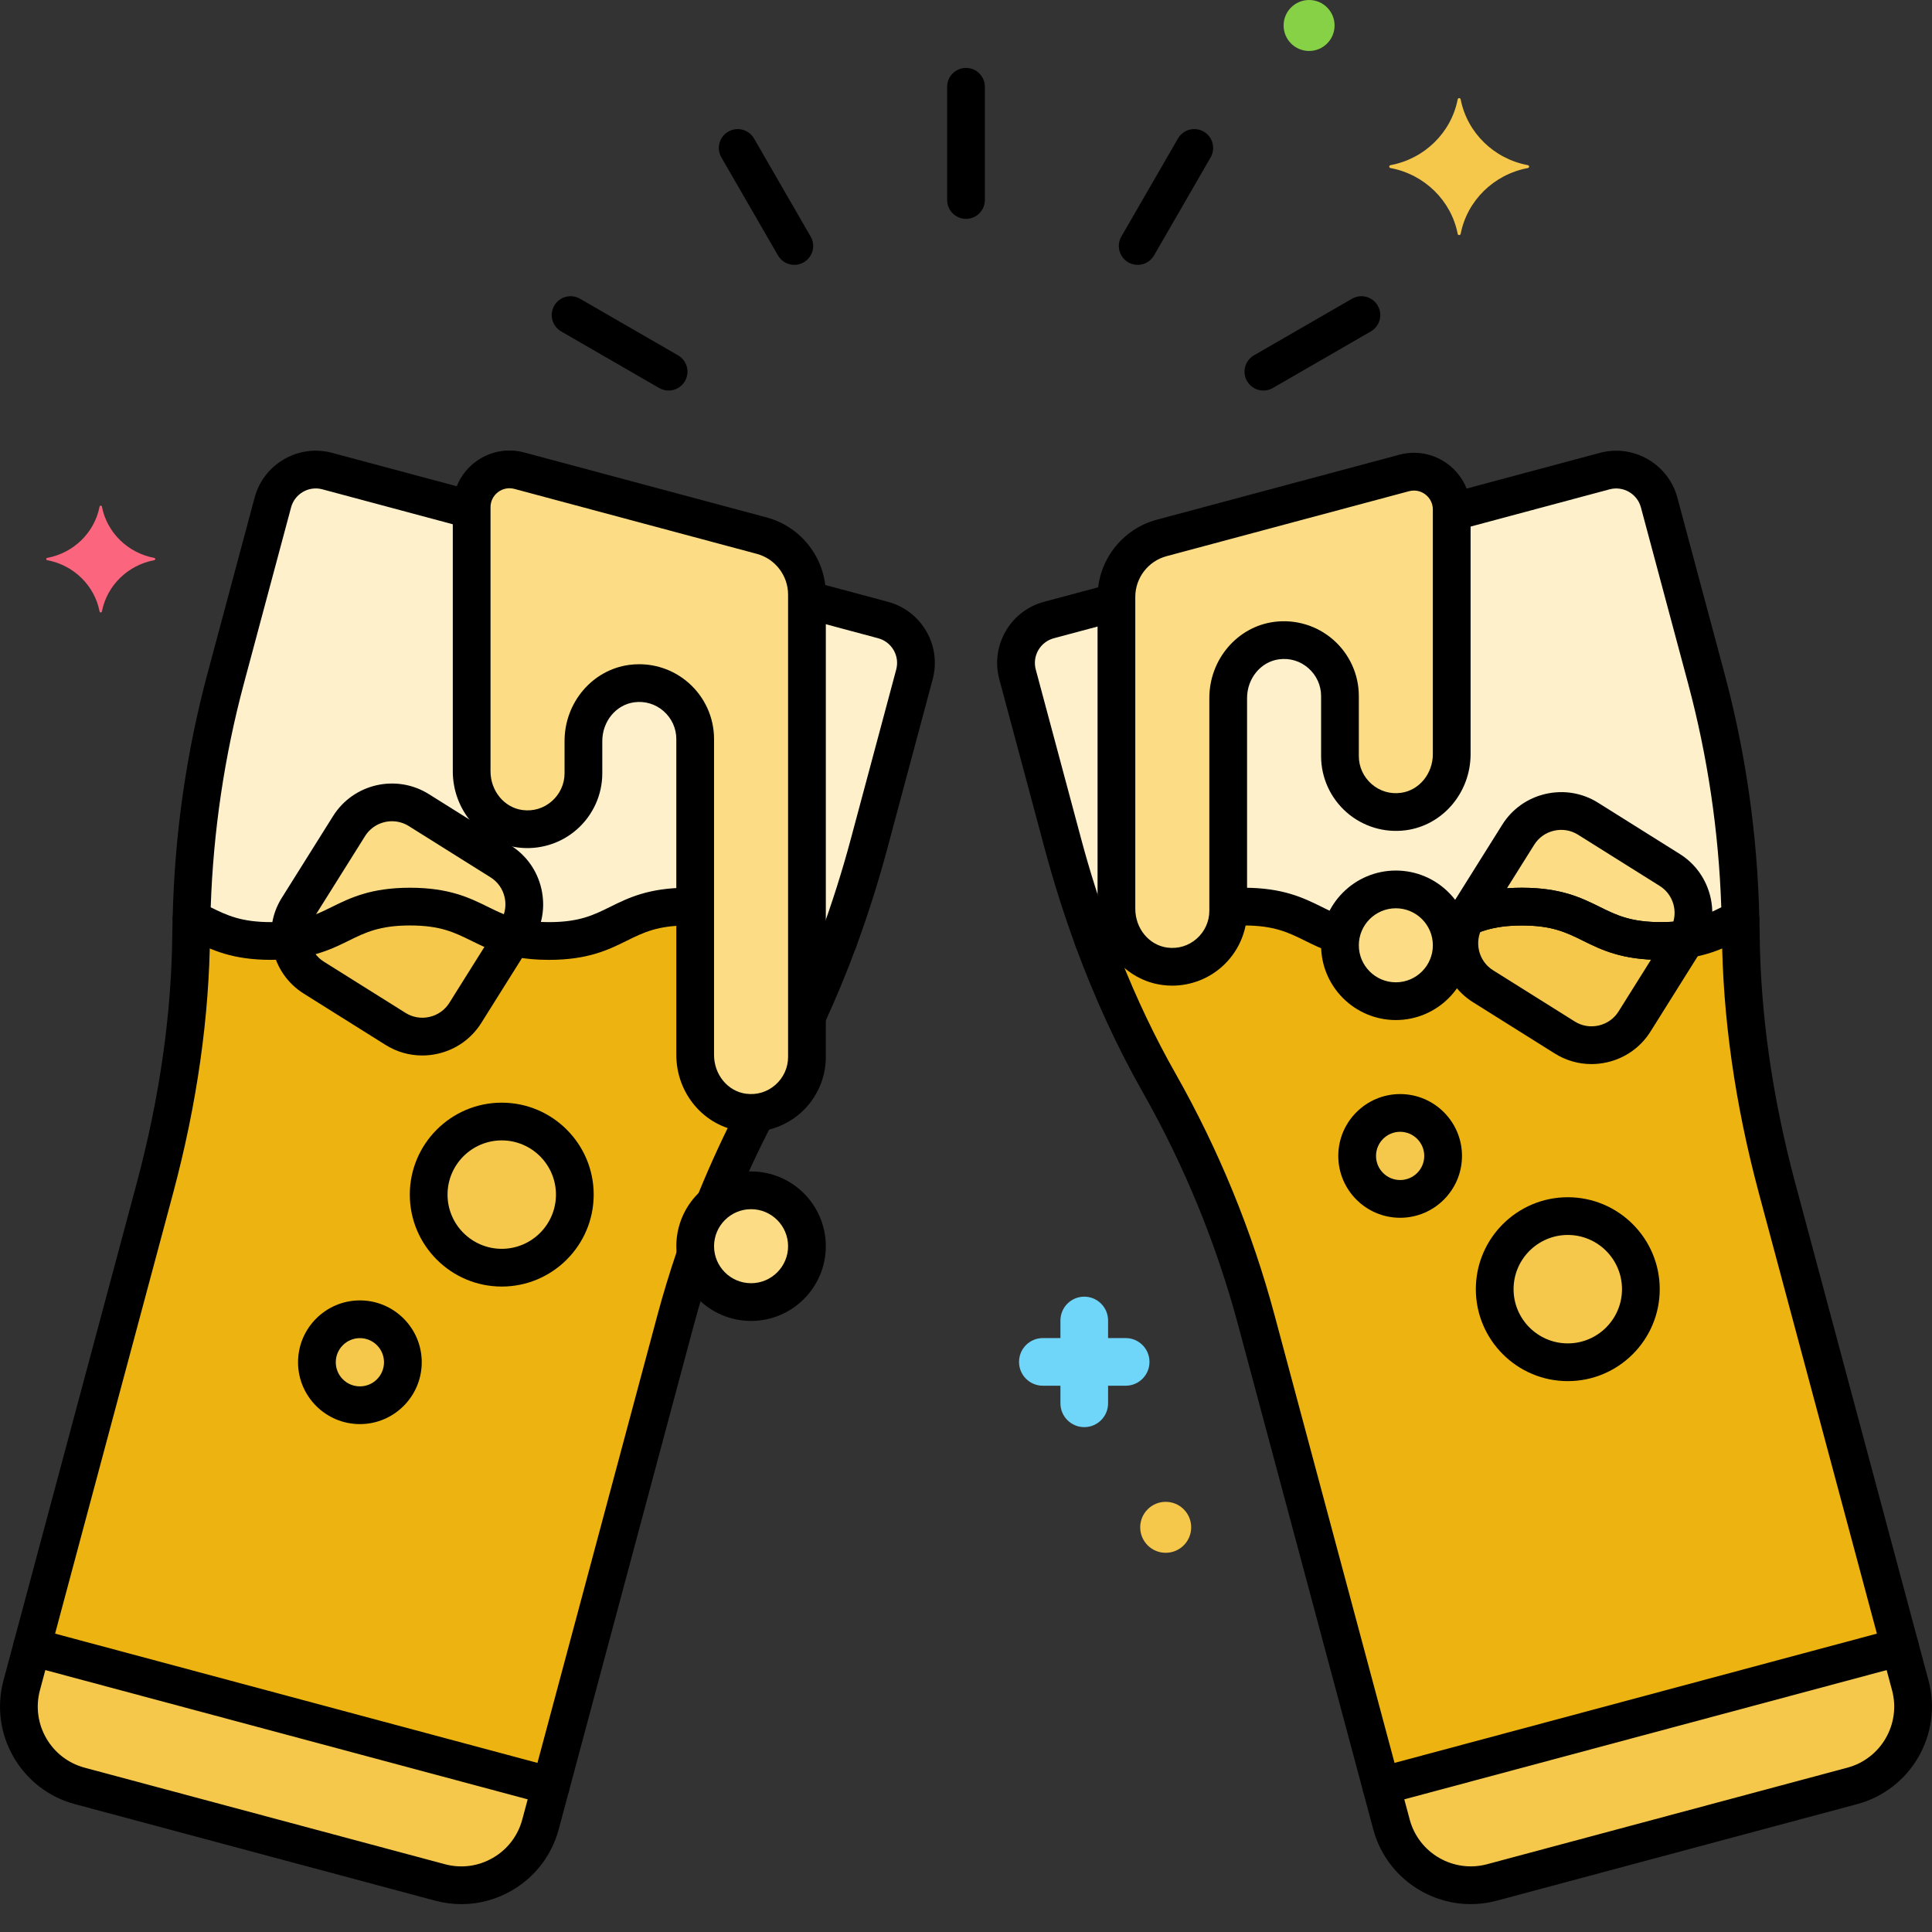 <?xml version="1.0" encoding="utf-8"?>
<!-- Generator: Adobe Illustrator 24.0.0, SVG Export Plug-In . SVG Version: 6.00 Build 0)  -->
<svg version="1.1" xmlns="http://www.w3.org/2000/svg" xmlns:xlink="http://www.w3.org/1999/xlink" x="0px" y="0px"
	 viewBox="0 0 256 256" style="enable-background:new 0 0 256 256;" xml:space="preserve">
<rect x="0" y="0" width="256" height="256" fill="#333333" stroke="none"/>
<style type="text/css">
	.st0{fill:#F98FA6;}
	.st1{fill:#FC657E;}
	.st2{fill:#DAE6F1;}
	.st3{fill:#5290DB;}
	.st4{fill:#FCDD86;}
	.st5{fill:#F5C84C;}
	.st6{fill:#87D147;}
	.st7{fill:#70D6F9;}
	.st8{fill:#EDF4FC;}
	.st9{fill:#9BE5F9;}
	.st10{fill:#B2E26D;}
	.st11{fill:#F9C1A8;}
	.st12{fill:#414344;}
	.st13{fill:#E1FBFF;}
	.st14{fill:#FFE3EC;}
	.st15{fill:#FCBECF;}
	.st16{fill:#EF4460;}
	.st17{fill:#80C2F9;}
	.st18{fill:#3A70BF;}
	.st19{fill:#FCA265;}
	.st20{fill:#5B5D60;}
	.st21{fill:#818182;}
	.st22{fill:#C7D7E5;}
	.st23{fill:#F9D0B4;}
	.st24{fill:#AA6F59;}
	.st25{fill:#D1856D;}
	.st26{fill:#FCC29A;}
	.st27{fill:#29589F;}
	.st28{fill:#F7B386;}
	.st29{fill:#FC8C48;}
	.st30{fill:#FFF0CC;}
	.st31{fill:#57AF12;}
	.st32{fill:#3CAADC;}
	.st33{fill:#EDB311;}
	.st34{fill:#231F20;}
</style>
<g id="Layer_1">
</g>
<g id="Layer_2">
</g>
<g id="Layer_3">
</g>
<g id="Layer_4">
</g>
<g id="Layer_5">
</g>
<g id="Layer_6">
</g>
<g id="Layer_7">
</g>
<g id="Layer_8">
</g>
<g id="Layer_9">
</g>
<g id="Layer_10">
</g>
<g id="Layer_11">
</g>
<g id="Layer_12">
</g>
<g id="Layer_13">
</g>
<g id="Layer_14">
</g>
<g id="Layer_15">
</g>
<g id="Layer_16">
</g>
<g id="Layer_17">
</g>
<g id="Layer_18">
</g>
<g id="Layer_19">
</g>
<g id="Layer_20">
</g>
<g id="Layer_21">
</g>
<g id="Layer_22">
</g>
<g id="Layer_23">
</g>
<g id="Layer_24">
</g>
<g id="Layer_25">
</g>
<g id="Layer_26">
</g>
<g id="Layer_27">
</g>
<g id="Layer_28">
</g>
<g id="Layer_29">
</g>
<g id="Layer_30">
</g>
<g id="Layer_31">
</g>
<g id="Layer_32">
</g>
<g id="Layer_33">
</g>
<g id="Layer_34">
</g>
<g id="Layer_35">
</g>
<g id="Layer_36">
</g>
<g id="Layer_37">
</g>
<g id="Layer_38">
</g>
<g id="Layer_39">
</g>
<g id="Layer_40">
</g>
<g id="Layer_41">
</g>
<g id="Layer_42">
</g>
<g id="Layer_43">
</g>
<g id="Layer_44">
</g>
<g id="Layer_45">
</g>
<g id="Layer_46">
</g>
<g id="Layer_47">
</g>
<g id="Layer_48">
</g>
<g id="Layer_49">
</g>
<g id="Layer_50">
</g>
<g id="Layer_51">
</g>
<g id="Layer_52">
</g>
<g id="Layer_53">
</g>
<g id="Layer_54">
</g>
<g id="Layer_55">
</g>
<g id="Layer_56">
</g>
<g id="Layer_57">
</g>
<g id="Layer_58">
</g>
<g id="Layer_59">
</g>
<g id="Layer_60">
</g>
<g id="Layer_61">
</g>
<g id="Layer_62">
</g>
<g id="Layer_63">
</g>
<g id="Layer_64">
</g>
<g id="Layer_65">
</g>
<g id="Layer_66">
</g>
<g id="Layer_67">
</g>
<g id="Layer_68">
</g>
<g id="Layer_69">
	<g>
		<g>
			<g>
				<path class="st5" d="M253.124,223.324l-1.364-5.092l-68.745,18.42l1.364,5.092c1.554,5.8,7.516,9.242,13.316,7.688
					l47.741-12.792C251.237,235.086,254.678,229.125,253.124,223.324z"/>
			</g>
		</g>
		<g>
			<g>
				<path class="st5" d="M4.237,218.233l-1.364,5.092c-1.554,5.8,1.888,11.762,7.688,13.316l47.741,12.792
					c5.8,1.554,11.762-1.888,13.316-7.688l1.364-5.092L4.237,218.233z"/>
			</g>
		</g>
		<g>
			<g>
				<path class="st33" d="M99.52,147.47c-4.073,0-7.405-3.332-7.405-7.405V120.16c-0.317-0.012-0.621-0.03-0.962-0.03
					c-9.207,0-9.207,4.557-18.413,4.557c-9.208,0-9.208-4.557-18.416-4.557c-9.207,0-9.207,4.557-18.413,4.557
					c-5.476,0-7.7-1.61-10.536-2.917c-0.013,0.619-0.039,1.237-0.044,1.857c-0.088,11.42-1.845,22.767-4.801,33.798L4.237,218.233
					l68.745,18.42l16.533-61.702c0.792-2.956,1.693-5.879,2.683-8.77c-0.049-0.346-0.084-0.696-0.084-1.055
					c0-2.236,0.995-4.235,2.561-5.593c1.661-4.121,3.52-8.162,5.583-12.102C100.016,147.457,99.77,147.47,99.52,147.47z"/>
			</g>
		</g>
		<g>
			<g>
				<path class="st4" d="M109.569,124.687c-0.985,0-1.847-0.061-2.644-0.154v10.136c1.522-3.285,2.911-6.63,4.162-10.03
					C110.608,124.668,110.107,124.687,109.569,124.687z"/>
			</g>
		</g>
		<g>
			<g>
				<path class="st33" d="M235.467,157.425c-2.956-11.032-4.713-22.378-4.801-33.798c-0.005-0.62-0.03-1.239-0.044-1.859
					c-2.841,1.307-5.065,2.919-10.548,2.919c-9.211,0-9.211-4.557-18.422-4.557c-4.971,0-7.26,1.327-9.762,2.549
					c0.299,0.804,0.47,1.67,0.47,2.578c0,4.089-3.315,7.405-7.405,7.405s-7.405-3.315-7.405-7.405c0-0.448,0.047-0.885,0.123-1.312
					c-4.249-1.291-6.004-3.815-12.861-3.815c-0.755,0-1.429,0.04-2.071,0.096v0.473c0,4.073-3.332,7.405-7.405,7.405
					c-2.669,0-5.013-1.436-6.317-3.569c-0.791,0.092-1.645,0.152-2.621,0.152c-0.528,0-1.019-0.019-1.49-0.047
					c2.391,6.497,5.256,12.812,8.676,18.84c5.616,9.901,9.949,20.477,12.895,31.471l16.533,61.702l68.745-18.42L235.467,157.425z"/>
			</g>
		</g>
		<g>
			<g>
				<path class="st30" d="M147.934,120.7V79.76l-8.939,2.395c-3.141,0.842-5.005,4.07-4.164,7.211l6.014,22.445
					c1.162,4.337,2.516,8.62,4.066,12.828c0.471,0.029,0.962,0.047,1.49,0.047c0.976,0,1.83-0.06,2.621-0.152
					C148.337,123.414,147.934,122.103,147.934,120.7z"/>
			</g>
		</g>
		<g>
			<g>
				<path class="st30" d="M226.098,89.925l-6.253-23.338c-0.842-3.141-4.07-5.005-7.211-4.164l-20.272,5.432v32.339
					c0,4.073-3.332,7.405-7.405,7.405s-7.405-3.332-7.405-7.405v-7.974c0-4.072-3.332-7.404-7.405-7.404s-7.404,3.332-7.404,7.404
					v28.006c0.641-0.056,1.315-0.096,2.071-0.096c6.857,0,8.613,2.524,12.861,3.815c0.62-3.463,3.641-6.093,7.282-6.093
					c3.181,0,5.886,2.01,6.934,4.827c2.501-1.222,4.791-2.549,9.762-2.549c9.211,0,9.211,4.557,18.422,4.557
					c5.483,0,7.707-1.612,10.548-2.919C230.391,111.012,228.884,100.32,226.098,89.925z"/>
			</g>
		</g>
		<g>
			<g>
				<path class="st30" d="M84.711,90.512c-4.073,0-7.404,3.332-7.404,7.405v4.557c0,4.073-3.332,7.405-7.405,7.405
					s-7.405-3.332-7.405-7.405V67.55l-19.133-5.127c-3.141-0.842-6.37,1.022-7.212,4.164L29.9,89.925
					c-2.786,10.396-4.293,21.088-4.525,31.845c2.837,1.306,5.06,2.917,10.536,2.917c9.207,0,9.207-4.557,18.413-4.557
					c9.208,0,9.208,4.557,18.416,4.557c9.206,0,9.206-4.557,18.413-4.557c0.341,0,0.645,0.018,0.962,0.03V97.917
					C92.115,93.844,88.783,90.512,84.711,90.512z"/>
			</g>
		</g>
		<g>
			<g>
				<path class="st30" d="M117.002,82.155l-10.078-2.7v45.078c0.797,0.093,1.659,0.154,2.644,0.154c0.538,0,1.039-0.019,1.518-0.048
					c1.549-4.208,2.903-8.491,4.065-12.827l6.014-22.445C122.008,86.225,120.144,82.997,117.002,82.155z"/>
			</g>
		</g>
		<g>
			<g>
				<circle class="st4" cx="99.52" cy="165.127" r="7.405"/>
			</g>
		</g>
		<g>
			<g>
				<path class="st5" d="M47.688,174.81c-3.146,0-5.696,2.55-5.696,5.696c0,3.146,2.55,5.696,5.696,5.696
					c3.146,0,5.696-2.55,5.696-5.696C53.384,177.36,50.834,174.81,47.688,174.81z"/>
			</g>
		</g>
		<g>
			<g>
				<circle class="st5" cx="66.484" cy="158.292" r="9.683"/>
			</g>
		</g>
		<g>
			<g>
				<circle class="st5" cx="185.526" cy="153.166" r="5.696"/>
			</g>
		</g>
		<g>
			<g>
				<path class="st5" d="M207.74,161.14c-5.348,0-9.683,4.335-9.683,9.683s4.335,9.683,9.683,9.683c5.348,0,9.683-4.335,9.683-9.683
					S213.088,161.14,207.74,161.14z"/>
			</g>
		</g>
		<g>
			<g>
				<path class="st4" d="M100.928,70.974L68.81,62.368c-3.185-0.854-6.313,1.546-6.313,4.844v34.983
					c0,3.759,2.683,7.123,6.409,7.616c4.511,0.597,8.4-2.938,8.4-7.338v-4.279c0-3.759,2.683-7.123,6.409-7.616
					c4.51-0.597,8.4,2.939,8.4,7.339v41.871c0,3.759,2.683,7.123,6.409,7.616c4.511,0.597,8.4-2.938,8.4-7.338V78.789
					C106.924,75.127,104.465,71.922,100.928,70.974z"/>
			</g>
		</g>
		<g>
			<g>
				<path class="st4" d="M186.049,62.673l-32.118,8.606c-3.537,0.948-5.996,4.153-5.996,7.814v41.328
					c0,3.759,2.682,7.123,6.409,7.616c4.51,0.597,8.4-2.938,8.4-7.338V92.499c0-3.759,2.682-7.123,6.409-7.617
					c4.51-0.597,8.4,2.938,8.4,7.338v7.974c0,4.4,3.89,7.936,8.4,7.338c3.726-0.493,6.409-3.857,6.409-7.616v-32.4
					C192.361,64.22,189.234,61.82,186.049,62.673z"/>
			</g>
		</g>
		<g>
			<g>
				<circle class="st4" cx="184.957" cy="125.256" r="7.405"/>
			</g>
		</g>
		<g>
			<g>
				<path class="st5" d="M54.325,120.13c-8.251,0-9.127,3.651-15.844,4.41c0.206,1.986,1.282,3.863,3.094,5l10.837,6.795
					c3.124,1.959,7.283,1.006,9.242-2.119l6.311-10.064C63.134,122.952,61.581,120.13,54.325,120.13z"/>
			</g>
		</g>
		<g>
			<g>
				<path class="st4" d="M66.332,114.138l-10.837-6.796c-3.124-1.959-7.283-1.005-9.242,2.118l-6.796,10.838
					c-0.822,1.312-1.125,2.805-0.976,4.242c6.717-0.76,7.592-4.41,15.844-4.41c7.256,0,8.809,2.822,13.641,4.022l0.485-0.773
					C70.409,120.256,69.456,116.097,66.332,114.138z"/>
			</g>
		</g>
		<g>
			<g>
				<path class="st5" d="M220.075,124.687c-9.211,0-9.211-4.557-18.422-4.557c-3.377,0-5.508,0.616-7.318,1.392
					c-1.89,3.115-0.931,7.216,2.166,9.157l10.837,6.795c3.124,1.959,7.283,1.006,9.242-2.119l6.796-10.837
					c0.015-0.024,0.026-0.048,0.04-0.072C222.444,124.597,221.35,124.687,220.075,124.687z"/>
			</g>
		</g>
		<g>
			<g>
				<path class="st4" d="M221.257,115.277l-10.837-6.796c-3.124-1.959-7.283-1.005-9.242,2.118l-6.796,10.838
					c-0.017,0.028-0.03,0.057-0.047,0.085c1.809-0.775,3.941-1.392,7.318-1.392c9.211,0,9.211,4.557,18.422,4.557
					c1.276,0,2.37-0.09,3.341-0.24C225.316,121.331,224.358,117.221,221.257,115.277z"/>
			</g>
		</g>
		<g>
			<g>
				<path class="st5" d="M202.444,21.882c-4.498-0.837-8.042-4.31-8.898-8.716c-0.043-0.221-0.352-0.221-0.395,0
					c-0.855,4.406-4.4,7.879-8.898,8.716c-0.226,0.042-0.226,0.345,0,0.387c4.498,0.838,8.042,4.311,8.898,8.717
					c0.043,0.221,0.352,0.221,0.395,0c0.855-4.406,4.4-7.879,8.898-8.717C202.67,22.227,202.67,21.925,202.444,21.882z"/>
			</g>
		</g>
		<g>
			<g>
				<path class="st1" d="M20.44,73.925c-3.507-0.653-6.27-3.361-6.937-6.796c-0.034-0.173-0.274-0.173-0.308,0
					c-0.667,3.435-3.43,6.143-6.937,6.796c-0.176,0.033-0.176,0.269,0,0.302c3.507,0.653,6.27,3.361,6.937,6.796
					c0.034,0.173,0.274,0.173,0.308,0c0.667-3.435,3.43-6.143,6.937-6.796C20.616,74.194,20.616,73.958,20.44,73.925z"/>
			</g>
		</g>
		<g>
			<g>
				<path class="st7" d="M149.155,177.302h-2.329v-2.33c0-1.744-1.413-3.157-3.157-3.157c-1.744,0-3.157,1.413-3.157,3.157v2.33
					h-2.33c-1.744,0-3.157,1.413-3.157,3.157c0,1.744,1.413,3.157,3.157,3.157h2.33v2.33c0,1.744,1.413,3.157,3.157,3.157
					c1.744,0,3.157-1.414,3.157-3.157v-2.33h2.329c1.744,0,3.157-1.413,3.157-3.157
					C152.313,178.715,150.899,177.302,149.155,177.302z"/>
			</g>
		</g>
		<g>
			<g>
				<circle class="st5" cx="154.461" cy="202.377" r="3.377"/>
			</g>
		</g>
		<g>
			<g>
				<circle class="st6" cx="173.461" cy="3.377" r="3.377"/>
			</g>
		</g>
		<g>
			<g>
				<path d="M255.539,222.677l-1.364-5.092c-0.358-1.334-1.731-2.12-3.063-1.768c-1.333,0.357-2.125,1.729-1.768,3.063l1.364,5.092
					c1.195,4.459-1.46,9.059-5.92,10.254l-47.74,12.792c-4.465,1.192-9.061-1.462-10.255-5.921l-1.364-5.091
					c-0.358-1.334-1.73-2.12-3.063-1.768c-1.333,0.357-2.125,1.729-1.768,3.063l1.364,5.091c1.6,5.968,7.017,9.913,12.921,9.913
					c1.143,0,2.304-0.148,3.458-0.457l47.741-12.792C253.206,237.146,257.448,229.799,255.539,222.677z"/>
			</g>
		</g>
		<g>
			<g>
				<g>
					<path d="M75.147,235.403c-0.331-0.574-0.878-0.993-1.518-1.165L4.885,215.817c-0.64-0.17-1.322-0.082-1.897,0.25
						c-0.574,0.331-0.993,0.878-1.165,1.518l-1.364,5.093c-1.908,7.122,2.334,14.469,9.456,16.378l47.742,12.792
						c1.151,0.309,2.32,0.461,3.481,0.461c2.317,0,4.604-0.607,6.665-1.797c3.094-1.786,5.306-4.67,6.23-8.12l1.364-5.091
						C75.569,236.66,75.479,235.978,75.147,235.403z M69.203,241.098c-0.578,2.16-1.964,3.966-3.9,5.084
						c-1.937,1.116-4.192,1.416-6.353,0.836l-47.741-12.792c-4.46-1.195-7.115-5.795-5.921-10.254l0.717-2.678l63.916,17.127
						L69.203,241.098z"/>
				</g>
			</g>
		</g>
		<g>
			<g>
				<path d="M101.207,145.606c-1.225-0.637-2.734-0.158-3.371,1.066c-1.911,3.681-3.688,7.531-5.284,11.447
					c-0.521,1.279,0.094,2.737,1.372,3.259c0.31,0.126,0.628,0.186,0.942,0.186c0.986,0,1.921-0.588,2.316-1.558
					c1.537-3.774,3.25-7.485,5.091-11.029C102.91,147.752,102.433,146.243,101.207,145.606z"/>
			</g>
		</g>
		<g>
			<g>
				<path d="M92.848,164.265c-1.312-0.441-2.727,0.259-3.171,1.565c-0.968,2.856-1.835,5.708-2.576,8.474l-16.533,61.702
					c-0.357,1.334,0.435,2.705,1.768,3.063c0.217,0.058,0.435,0.086,0.649,0.086c1.104,0,2.113-0.737,2.413-1.854l16.533-61.702
					c0.713-2.662,1.549-5.409,2.482-8.163C94.855,166.128,94.155,164.708,92.848,164.265z"/>
			</g>
		</g>
		<g>
			<g>
				<path d="M25.431,119.271c-0.02-0.001-0.038-0.001-0.057-0.001c-1.355,0-2.469,1.083-2.498,2.444l-0.018,0.659
					c-0.013,0.411-0.024,0.822-0.027,1.234c-0.081,10.634-1.667,21.794-4.716,33.17L1.822,217.585
					c-0.357,1.334,0.435,2.705,1.768,3.063c0.217,0.058,0.435,0.086,0.649,0.086c1.104,0,2.113-0.737,2.413-1.854l16.293-60.807
					c3.157-11.786,4.802-23.369,4.886-34.427c0.003-0.376,0.014-0.752,0.024-1.128l0.019-0.692
					C27.905,120.445,26.811,119.302,25.431,119.271z"/>
			</g>
		</g>
		<g>
			<g>
				<path d="M113.093,123.146c-0.504-0.678-1.323-1.055-2.158-1.003c-1.032,0.063-2.213,0.059-3.34-0.053
					c-1.371-0.137-2.598,0.869-2.732,2.244c-0.135,1.374,0.87,2.598,2.244,2.732c0.12,0.012,0.239,0.022,0.358,0.032
					c-0.824,2.064-1.706,4.118-2.634,6.139c-0.576,1.255-0.026,2.739,1.228,3.315c0.339,0.155,0.693,0.229,1.042,0.229
					c0.947,0,1.853-0.541,2.273-1.457c1.48-3.222,2.846-6.526,4.059-9.824C113.725,124.71,113.597,123.824,113.093,123.146z"/>
			</g>
		</g>
		<g>
			<g>
				<path d="M254.175,217.585l-16.293-60.807c-3.048-11.372-4.634-22.532-4.716-33.171c-0.003-0.412-0.015-0.824-0.027-1.235
					l-0.018-0.659c-0.029-1.362-1.143-2.445-2.498-2.445c-0.019,0-0.037,0-0.056,0.001c-1.381,0.03-2.476,1.174-2.444,2.554
					l0.019,0.694c0.011,0.377,0.021,0.753,0.024,1.13c0.085,11.062,1.729,22.645,4.886,34.427l15.646,58.392l-63.916,17.127
					l-15.886-59.287c-2.999-11.193-7.418-21.979-13.135-32.059c-2.678-4.72-5.104-9.803-7.232-15.148
					c0.098-0.009,0.196-0.018,0.295-0.027c1.375-0.133,2.381-1.354,2.248-2.729c-0.133-1.375-1.357-2.387-2.729-2.248
					c-1.114,0.107-2.269,0.111-3.283,0.051c-0.836-0.048-1.652,0.327-2.156,1.004c-0.503,0.678-0.631,1.563-0.34,2.354
					c2.511,6.823,5.488,13.286,8.848,19.21c5.508,9.71,9.766,20.102,12.654,30.886l16.533,61.702
					c0.172,0.64,0.591,1.187,1.165,1.518c0.384,0.222,0.814,0.335,1.25,0.335c0.217,0,0.435-0.028,0.647-0.085l68.745-18.421
					C253.74,220.29,254.532,218.919,254.175,217.585z"/>
			</g>
		</g>
		<g>
			<g>
				<path d="M149.762,79.27c-0.357-1.333-1.732-2.122-3.063-1.768l-8.351,2.238c-2.164,0.579-3.974,1.967-5.095,3.908
					c-1.12,1.94-1.418,4.201-0.838,6.365l6.015,22.445c1.185,4.418,2.575,8.807,4.135,13.044c0.371,1.011,1.328,1.638,2.346,1.638
					c0.287,0,0.579-0.05,0.863-0.155c1.296-0.477,1.96-1.913,1.482-3.209c-1.507-4.096-2.852-8.339-3.996-12.612l-6.015-22.445
					c-0.234-0.874-0.114-1.786,0.338-2.57c0.453-0.784,1.184-1.344,2.059-1.578l8.352-2.238
					C149.327,81.975,150.119,80.604,149.762,79.27z"/>
			</g>
		</g>
		<g>
			<g>
				<path d="M177.992,121.421c-1.02-0.347-1.912-0.787-2.856-1.255c-2.405-1.188-5.132-2.536-10.322-2.536
					c-0.544,0-1.051,0.019-1.534,0.049c-1.378,0.087-2.425,1.274-2.338,2.652c0.088,1.378,1.261,2.427,2.652,2.338
					c0.384-0.024,0.787-0.039,1.22-0.039c4.022,0,5.915,0.936,8.106,2.019c1.048,0.519,2.132,1.055,3.465,1.507
					c0.267,0.091,0.537,0.134,0.804,0.134c1.042,0,2.014-0.656,2.367-1.697C180,123.285,179.3,121.865,177.992,121.421z"/>
			</g>
		</g>
		<g>
			<g>
				<path d="M228.513,89.277l-6.253-23.338c-1.198-4.468-5.806-7.122-10.274-5.931l-19.729,5.286
					c-1.333,0.357-2.125,1.729-1.768,3.063c0.358,1.334,1.732,2.121,3.063,1.768l19.729-5.286c1.799-0.484,3.666,0.592,4.149,2.396
					l6.253,23.338c2.581,9.631,4.059,19.597,4.396,29.648c-2.146,1.062-4.045,1.966-8.003,1.966c-4.021,0-5.913-0.936-8.104-2.02
					c-2.404-1.189-5.13-2.537-10.319-2.537c-5.19,0-7.917,1.349-10.322,2.538l-0.34,0.168c-1.239,0.609-1.749,2.108-1.14,3.347
					c0.61,1.237,2.107,1.749,3.347,1.14l0.35-0.173c2.191-1.084,4.084-2.02,8.105-2.02c4.021,0,5.912,0.936,8.103,2.02
					c2.404,1.189,5.13,2.537,10.32,2.537c5.196,0,7.926-1.35,10.334-2.54c0.414-0.205,0.829-0.41,1.259-0.608
					c0.904-0.416,1.475-1.329,1.453-2.324C232.885,110.719,231.334,99.806,228.513,89.277z"/>
			</g>
		</g>
		<g>
			<g>
				<path d="M91.153,117.63c-5.188,0-7.912,1.349-10.315,2.538c-2.188,1.083-4.078,2.019-8.097,2.019
					c-1.291,0-2.422-0.097-3.46-0.295c-1.35-0.259-2.665,0.63-2.925,1.987c-0.259,1.355,0.631,2.665,1.987,2.925
					c1.35,0.258,2.788,0.383,4.397,0.383c5.188,0,7.912-1.349,10.315-2.538c2.188-1.083,4.078-2.019,8.097-2.019
					c1.381,0,2.5-1.119,2.5-2.5S92.534,117.63,91.153,117.63z"/>
			</g>
		</g>
		<g>
			<g>
				<path d="M62.745,65.028l-18.733-5.02c-2.163-0.579-4.425-0.283-6.365,0.838c-1.94,1.12-3.329,2.929-3.909,5.093l-6.253,23.338
					c-2.821,10.533-4.372,21.447-4.608,32.439c-0.021,0.995,0.549,1.908,1.453,2.324c0.429,0.197,0.842,0.402,1.256,0.607
					c2.406,1.189,5.134,2.538,10.326,2.538c0.771,0,1.514-0.029,2.208-0.088c1.376-0.115,2.397-1.324,2.282-2.7
					s-1.332-2.399-2.7-2.282c-0.556,0.047-1.158,0.07-1.79,0.07c-3.951,0-5.849-0.903-7.992-1.963
					c0.337-10.051,1.814-20.018,4.396-29.651l6.253-23.338c0.234-0.874,0.795-1.604,1.579-2.058c0.782-0.452,1.697-0.572,2.57-0.338
					l18.733,5.02c1.333,0.354,2.705-0.434,3.063-1.768S64.078,65.386,62.745,65.028z"/>
			</g>
		</g>
		<g>
			<g>
				<path d="M122.743,83.648c-1.12-1.94-2.93-3.329-5.093-3.908l-9.463-2.536c-1.329-0.352-2.704,0.434-3.062,1.768
					c-0.357,1.334,0.435,2.705,1.768,3.063l9.464,2.536c0.874,0.233,1.604,0.794,2.057,1.578c0.452,0.783,0.572,1.696,0.338,2.57
					l-6.014,22.445c-1.146,4.277-2.49,8.52-3.996,12.611c-0.478,1.296,0.187,2.732,1.482,3.209c0.284,0.105,0.576,0.155,0.863,0.155
					c1.018,0,1.974-0.627,2.346-1.638c1.559-4.232,2.949-8.621,4.135-13.043l6.014-22.445
					C124.161,87.85,123.863,85.589,122.743,83.648z"/>
			</g>
		</g>
		<g>
			<g>
				<g>
					<path d="M99.52,155.223c-5.461,0-9.904,4.443-9.904,9.904s4.443,9.904,9.904,9.904c5.462,0,9.905-4.443,9.905-9.904
						S104.981,155.223,99.52,155.223z M99.52,170.031c-2.704,0-4.904-2.2-4.904-4.904s2.2-4.904,4.904-4.904
						c2.705,0,4.905,2.2,4.905,4.904S102.225,170.031,99.52,170.031z"/>
				</g>
			</g>
		</g>
		<g>
			<g>
				<g>
					<path d="M47.688,172.31c-4.52,0-8.196,3.677-8.196,8.196c0,4.519,3.677,8.195,8.196,8.195c4.519,0,8.195-3.677,8.195-8.195
						C55.884,175.986,52.207,172.31,47.688,172.31z M47.688,183.701c-1.763,0-3.196-1.434-3.196-3.195
						c0-1.763,1.434-3.196,3.196-3.196c1.762,0,3.195,1.434,3.195,3.196C50.884,182.268,49.45,183.701,47.688,183.701z"/>
				</g>
			</g>
		</g>
		<g>
			<g>
				<g>
					<path d="M66.484,146.109c-6.718,0-12.183,5.465-12.183,12.183s5.465,12.183,12.183,12.183s12.183-5.465,12.183-12.183
						S73.202,146.109,66.484,146.109z M66.484,165.475c-3.961,0-7.183-3.222-7.183-7.183s3.222-7.183,7.183-7.183
						s7.183,3.222,7.183,7.183S70.445,165.475,66.484,165.475z"/>
				</g>
			</g>
		</g>
		<g>
			<g>
				<g>
					<path d="M185.526,144.97c-4.52,0-8.196,3.677-8.196,8.196c0,4.519,3.677,8.195,8.196,8.195c4.519,0,8.195-3.677,8.195-8.195
						C193.722,148.646,190.045,144.97,185.526,144.97z M185.526,156.361c-1.763,0-3.196-1.434-3.196-3.195
						c0-1.763,1.434-3.196,3.196-3.196c1.762,0,3.195,1.434,3.195,3.196C188.722,154.928,187.288,156.361,185.526,156.361z"/>
				</g>
			</g>
		</g>
		<g>
			<g>
				<g>
					<path d="M207.74,158.64c-6.718,0-12.184,5.465-12.184,12.183s5.466,12.184,12.184,12.184s12.183-5.466,12.183-12.184
						S214.458,158.64,207.74,158.64z M207.74,178.006c-3.961,0-7.184-3.223-7.184-7.184s3.223-7.183,7.184-7.183
						s7.183,3.222,7.183,7.183S211.701,178.006,207.74,178.006z"/>
				</g>
			</g>
		</g>
		<g>
			<g>
				<g>
					<path d="M101.575,68.56l-32.118-8.606c-2.273-0.606-4.651-0.138-6.52,1.297c-1.869,1.434-2.94,3.606-2.94,5.962v34.983
						c0,5.107,3.689,9.447,8.581,10.095c2.831,0.374,5.693-0.488,7.841-2.369c2.152-1.887,3.388-4.602,3.388-7.447v-4.279
						c0-2.609,1.821-4.818,4.236-5.138c1.426-0.19,2.809,0.227,3.889,1.173c1.07,0.938,1.684,2.281,1.684,3.688v41.87
						c0,5.108,3.689,9.448,8.581,10.095c0.436,0.058,0.872,0.086,1.307,0.086c2.391,0,4.717-0.863,6.534-2.455
						c2.152-1.887,3.388-4.602,3.388-7.447V78.789C109.425,74.004,106.196,69.798,101.575,68.56z M104.425,140.065
						c0,1.405-0.613,2.749-1.684,3.687c-1.08,0.946-2.464,1.362-3.89,1.173c-2.415-0.319-4.236-2.527-4.236-5.138v-41.87
						c0-2.847-1.235-5.562-3.389-7.448c-1.816-1.592-4.143-2.455-6.533-2.455c-0.435,0-0.871,0.028-1.307,0.086
						c-4.892,0.647-8.58,4.987-8.58,10.095v4.279c0,1.405-0.613,2.749-1.684,3.687c-1.08,0.946-2.464,1.364-3.889,1.173
						c-2.416-0.319-4.237-2.528-4.237-5.138V67.212c0-0.788,0.358-1.516,0.983-1.995c0.626-0.48,1.422-0.638,2.182-0.434
						l32.118,8.606c0.001,0,0.001,0,0.001,0c2.439,0.653,4.144,2.874,4.144,5.399V140.065z"/>
				</g>
			</g>
		</g>
		<g>
			<g>
				<g>
					<path d="M191.92,61.555c-1.868-1.434-4.244-1.907-6.519-1.296l-32.118,8.605c-4.622,1.239-7.85,5.445-7.85,10.229v41.328
						c0,5.107,3.689,9.447,8.581,10.095c0.436,0.058,0.872,0.086,1.307,0.086c2.391,0,4.717-0.863,6.534-2.455
						c2.152-1.887,3.388-4.602,3.388-7.447V92.499c0-2.609,1.821-4.818,4.237-5.138c1.425-0.192,2.809,0.227,3.888,1.173
						c1.07,0.938,1.684,2.281,1.684,3.687v7.975c0,2.846,1.235,5.561,3.388,7.447c2.147,1.882,5.009,2.745,7.841,2.369
						c4.892-0.647,8.581-4.987,8.581-10.095v-32.4C194.861,65.161,193.789,62.988,191.92,61.555z M189.861,99.917
						c0,2.609-1.821,4.818-4.237,5.138c-1.424,0.192-2.809-0.226-3.889-1.173c-1.07-0.938-1.684-2.281-1.684-3.687v-7.975
						c0-2.847-1.235-5.561-3.388-7.447c-2.148-1.882-5.011-2.744-7.84-2.369c-4.892,0.647-8.581,4.987-8.581,10.095V120.7
						c0,1.405-0.613,2.749-1.684,3.687c-1.08,0.946-2.464,1.364-3.889,1.173c-2.416-0.319-4.237-2.528-4.237-5.138V79.094
						c0-2.525,1.704-4.745,4.145-5.399l32.118-8.605c0.219-0.059,0.439-0.088,0.658-0.088c0.544,0,1.077,0.179,1.522,0.521
						c0.626,0.479,0.984,1.207,0.984,1.995V99.917z"/>
				</g>
			</g>
		</g>
		<g>
			<g>
				<g>
					<path d="M184.957,115.352c-5.462,0-9.905,4.443-9.905,9.905c0,5.461,4.443,9.904,9.905,9.904c5.461,0,9.904-4.443,9.904-9.904
						C194.861,119.795,190.418,115.352,184.957,115.352z M184.957,130.161c-2.705,0-4.905-2.2-4.905-4.904
						c0-2.705,2.2-4.905,4.905-4.905c2.704,0,4.904,2.2,4.904,4.905C189.861,127.961,187.661,130.161,184.957,130.161z"/>
				</g>
			</g>
		</g>
		<g>
			<g>
				<path d="M69.05,122.423c-1.17-0.733-2.713-0.38-3.446,0.79l-6.067,9.676c-0.593,0.945-1.524,1.604-2.624,1.856
					c-1.1,0.253-2.226,0.064-3.171-0.528l-10.838-6.795c-0.969-0.607-1.632-1.569-1.868-2.708c-0.28-1.353-1.607-2.214-2.956-1.94
					c-1.352,0.281-2.221,1.604-1.94,2.956c0.516,2.484,1.975,4.59,4.108,5.929l10.838,6.795c1.478,0.926,3.151,1.403,4.859,1.403
					c0.693,0,1.392-0.079,2.085-0.237c2.401-0.551,4.44-1.997,5.743-4.074l6.067-9.676C70.573,124.699,70.22,123.156,69.05,122.423z
					"/>
			</g>
		</g>
		<g>
			<g>
				<g>
					<path d="M71.734,117.764c-0.551-2.402-1.997-4.441-4.074-5.744l-10.838-6.796c-4.302-2.694-9.992-1.391-12.688,2.909
						l-6.796,10.837c-1.095,1.746-1.56,3.762-1.345,5.829c0.068,0.663,0.4,1.271,0.92,1.689c0.446,0.358,0.999,0.552,1.566,0.552
						c0.094,0,0.188-0.005,0.281-0.016c3.401-0.385,5.551-1.443,7.447-2.378c2.196-1.082,4.094-2.017,8.116-2.017
						c4.024,0,5.921,0.936,8.117,2.019c1.357,0.669,2.896,1.427,4.921,1.931c1.049,0.262,2.147-0.184,2.722-1.1l0.483-0.772
						C71.87,122.631,72.284,120.165,71.734,117.764z M66.762,121.137c-0.729-0.293-1.407-0.628-2.107-0.974
						c-2.409-1.188-5.139-2.533-10.329-2.533c-5.188,0-7.917,1.345-10.326,2.531c-0.717,0.354-1.395,0.687-2.118,0.978l6.49-10.35
						c0.797-1.272,2.168-1.97,3.568-1.97c0.763,0,1.534,0.207,2.227,0.641l10.838,6.796c0.945,0.593,1.604,1.524,1.856,2.624
						C67.035,119.643,66.999,120.418,66.762,121.137z"/>
				</g>
			</g>
		</g>
		<g>
			<g>
				<path d="M224.599,122.568c-1.17-0.733-2.713-0.38-3.446,0.79l-6.69,10.67c-0.593,0.945-1.524,1.604-2.624,1.856
					c-1.1,0.253-2.227,0.064-3.172-0.528l-10.837-6.796c-1.934-1.212-2.543-3.788-1.357-5.741c0.717-1.18,0.341-2.718-0.84-3.434
					c-1.178-0.716-2.718-0.341-3.434,0.84c-2.597,4.275-1.262,9.915,2.975,12.571l10.837,6.796c1.478,0.926,3.151,1.403,4.859,1.403
					c0.693,0,1.392-0.079,2.085-0.237c2.402-0.551,4.441-1.997,5.744-4.074l6.69-10.67
					C226.122,124.845,225.769,123.302,224.599,122.568z"/>
			</g>
		</g>
		<g>
			<g>
				<g>
					<path d="M222.585,113.159l-10.837-6.796c-2.077-1.302-4.543-1.713-6.944-1.166c-2.402,0.551-4.441,1.997-5.744,4.074
						l-6.779,10.814c-0.019,0.028-0.085,0.143-0.103,0.172c-0.546,0.932-0.432,2.108,0.282,2.919
						c0.714,0.809,1.865,1.066,2.86,0.644c1.372-0.589,3.197-1.19,6.332-1.19c4.021,0,5.912,0.936,8.103,2.02
						c2.404,1.189,5.13,2.537,10.32,2.537c1.333,0,2.551-0.088,3.724-0.27c0.728-0.112,1.368-0.54,1.751-1.169
						C228.161,121.468,226.831,115.82,222.585,113.159z M221.729,122.126c-0.526,0.04-1.074,0.061-1.654,0.061
						c-4.021,0-5.913-0.936-8.104-2.02c-2.404-1.189-5.13-2.537-10.319-2.537c-0.704,0-1.361,0.025-1.977,0.072l3.62-5.774
						c0.593-0.945,1.524-1.604,2.624-1.856c1.103-0.252,2.228-0.064,3.172,0.528l10.837,6.796
						C221.545,118.408,222.235,120.369,221.729,122.126z"/>
				</g>
			</g>
		</g>
		<g>
			<g>
				<path d="M128,9c-1.381,0-2.5,1.119-2.5,2.5v15c0,1.381,1.119,2.5,2.5,2.5s2.5-1.119,2.5-2.5v-15C130.5,10.119,129.381,9,128,9z"
					/>
			</g>
		</g>
		<g>
			<g>
				<path d="M107.415,31.346l-7.5-12.99c-0.69-1.196-2.222-1.605-3.415-0.915c-1.195,0.69-1.605,2.22-0.915,3.415l7.5,12.99
					c0.463,0.802,1.304,1.25,2.167,1.25c0.425,0,0.854-0.107,1.248-0.335C107.695,34.07,108.105,32.541,107.415,31.346z"/>
			</g>
		</g>
		<g>
			<g>
				<path d="M89.846,47.085l-12.99-7.5c-1.193-0.69-2.725-0.281-3.415,0.915c-0.69,1.195-0.28,2.725,0.915,3.415l12.99,7.5
					c0.394,0.228,0.823,0.335,1.248,0.335c0.863,0,1.704-0.448,2.167-1.25C91.451,49.305,91.041,47.775,89.846,47.085z"/>
			</g>
		</g>
		<g>
			<g>
				<path d="M182.56,40.5c-0.691-1.196-2.222-1.605-3.415-0.915l-12.99,7.5c-1.195,0.69-1.605,2.22-0.915,3.415
					c0.463,0.802,1.304,1.25,2.167,1.25c0.425,0,0.854-0.107,1.248-0.335l12.99-7.5C182.84,43.225,183.25,41.695,182.56,40.5z"/>
			</g>
		</g>
		<g>
			<g>
				<path d="M159.5,17.44c-1.193-0.69-2.725-0.281-3.415,0.915l-7.5,12.99c-0.69,1.195-0.28,2.725,0.915,3.415
					c0.394,0.228,0.823,0.335,1.248,0.335c0.863,0,1.704-0.448,2.167-1.25l7.5-12.99C161.105,19.66,160.695,18.131,159.5,17.44z"/>
			</g>
		</g>
	</g>
</g>
<g id="Layer_70">
</g>
<g id="Layer_71">
</g>
<g id="Layer_72">
</g>
<g id="Layer_73">
</g>
<g id="Layer_74">
</g>
<g id="Layer_75">
</g>
<g id="Layer_76">
</g>
<g id="Layer_77">
</g>
<g id="Layer_78">
</g>
<g id="Layer_79">
</g>
<g id="Layer_80">
</g>
<g id="Layer_81">
</g>
<g id="Layer_82">
</g>
<g id="Layer_83">
</g>
<g id="Layer_84">
</g>
<g id="Layer_85">
</g>
</svg>
